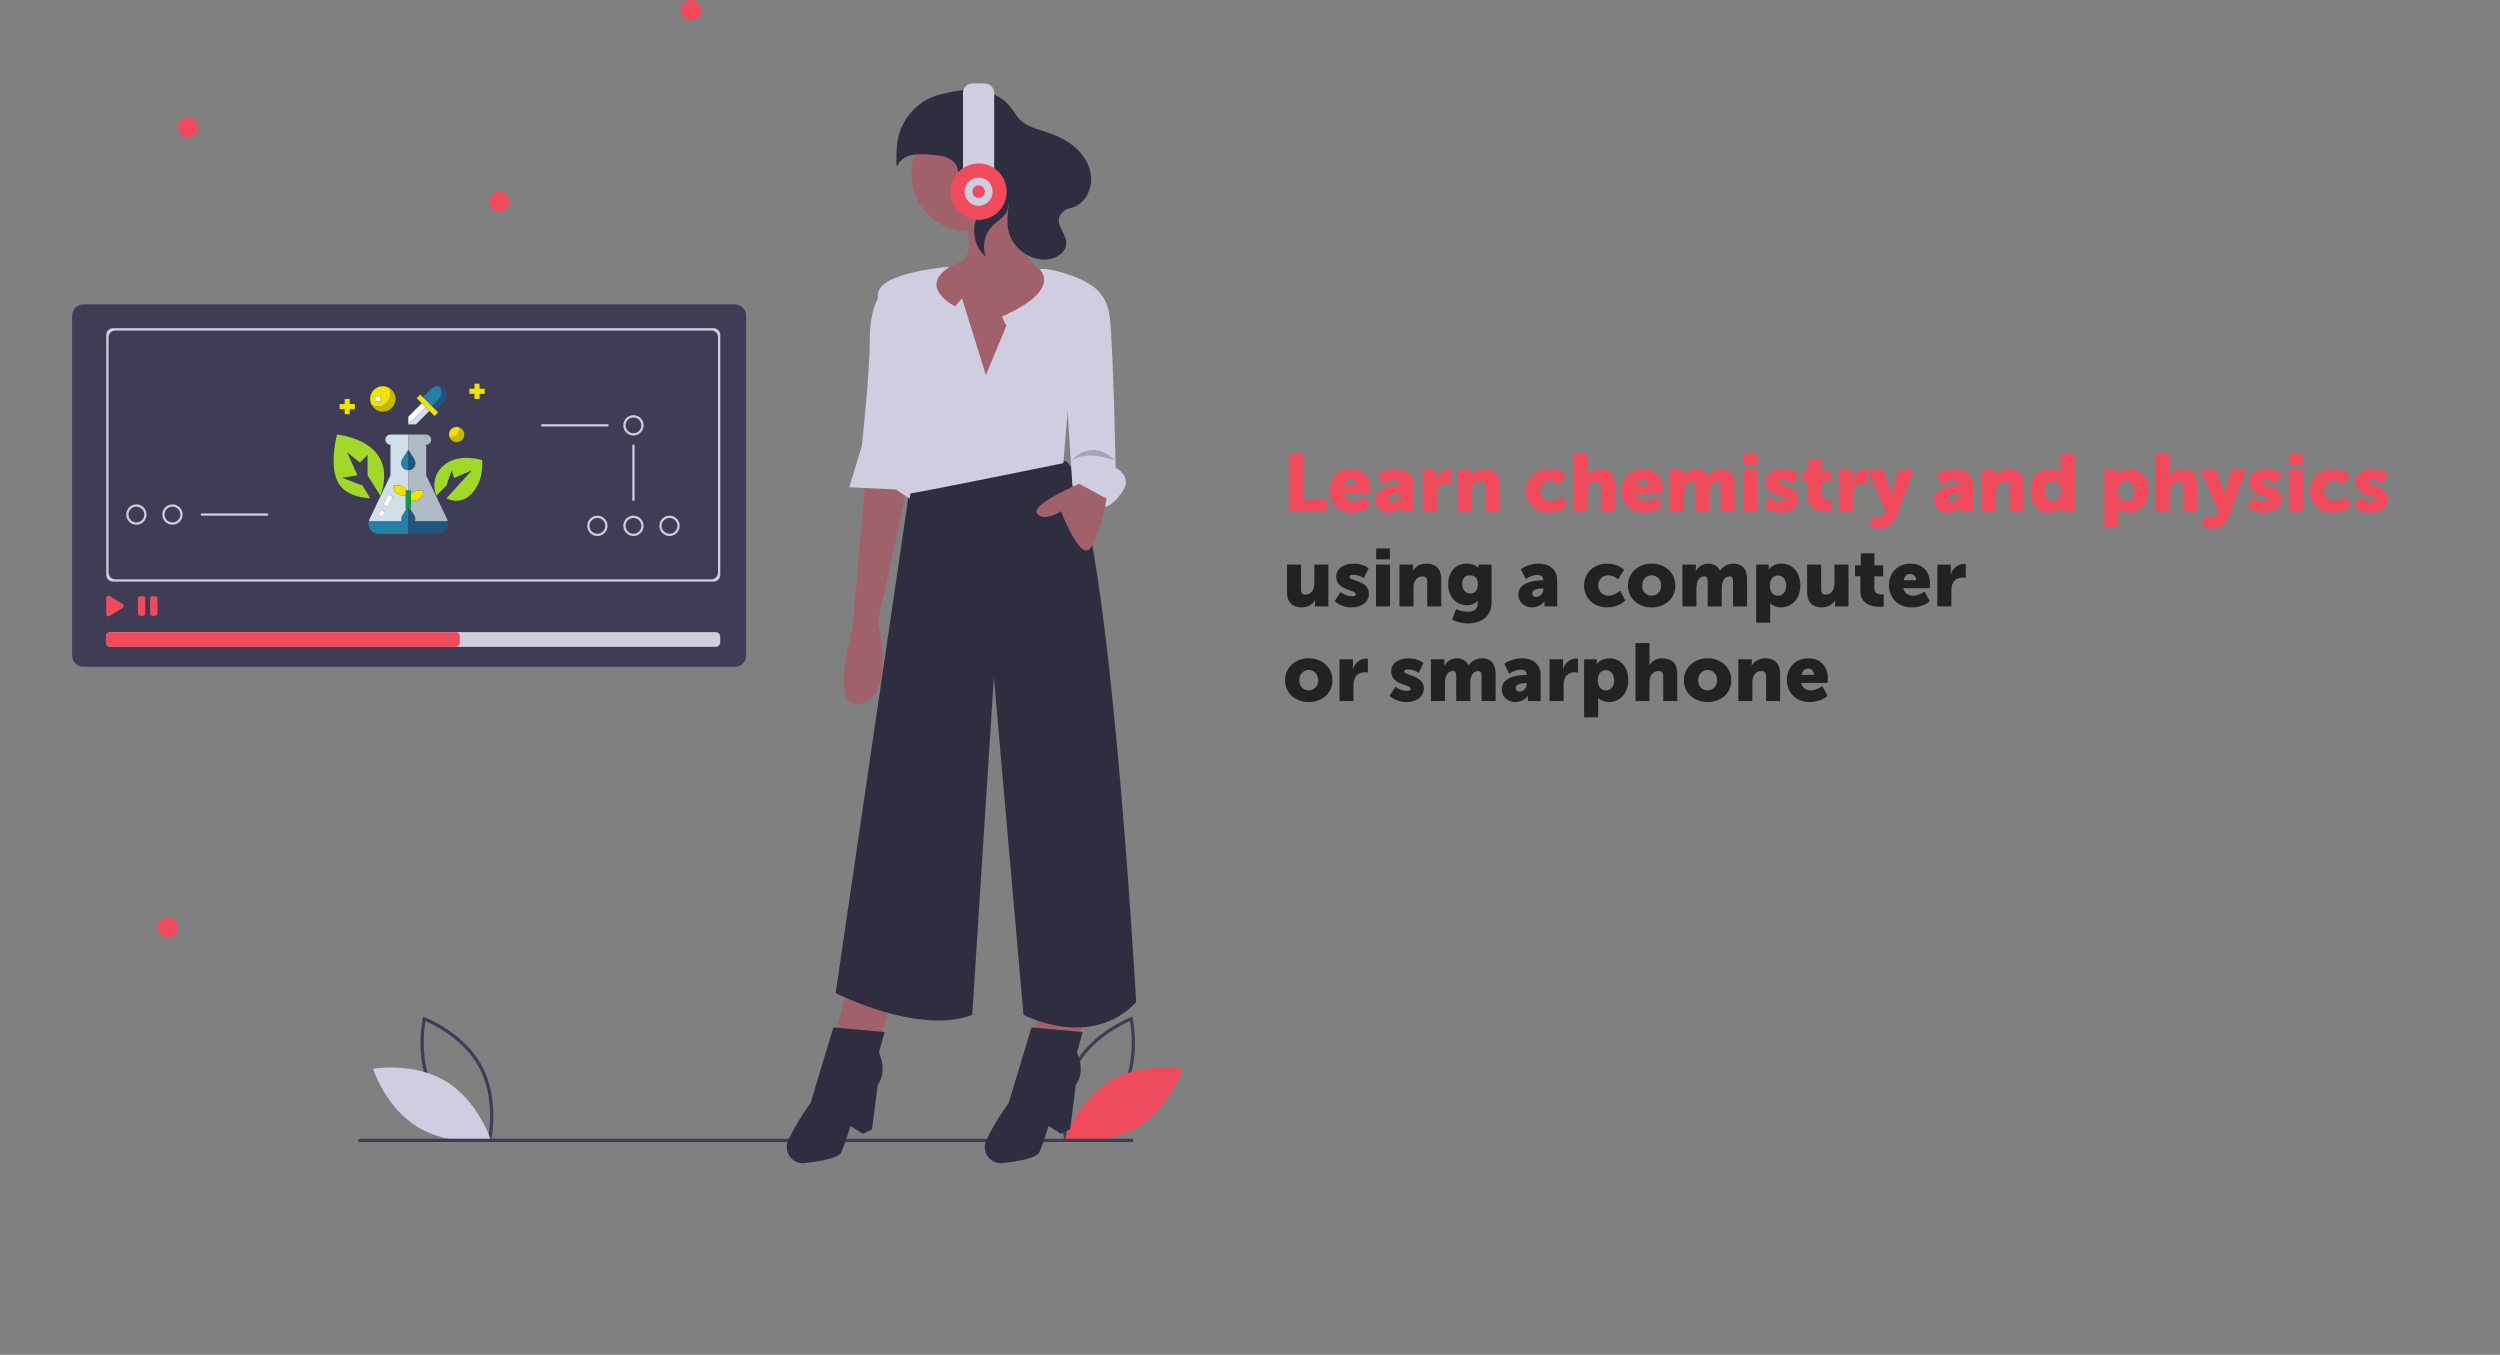 <svg width="1109" height="601" viewBox="0 0 1109 601" fill="none" xmlns="http://www.w3.org/2000/svg">
<rect x="0" y="0" width="1109" height="601" fill="#808080" stroke="none"/>
<path d="M571.7 227H588.512V221.6H578V201.26H571.7V227ZM589.732 217.712C589.732 222.644 593.296 227.432 599.92 227.432C602.764 227.432 605.824 226.46 607.84 224.732L605.536 220.376C604.024 221.384 602.26 222.248 600.424 222.248C598.444 222.248 596.572 221.204 596.104 218.936H607.804C607.876 218.288 607.948 217.64 607.948 216.992C607.948 211.844 604.852 208.028 599.38 208.028C593.404 208.028 589.732 212.276 589.732 217.712ZM596.248 215.372C596.572 213.896 597.436 212.6 599.236 212.6C600.82 212.6 601.792 213.86 601.792 215.372H596.248ZM609.905 221.78C609.905 224.984 612.389 227.432 615.953 227.432C618.077 227.432 620.237 226.46 621.461 224.732H621.533C621.533 224.732 621.461 225.272 621.461 225.884V227H627.149V215.588C627.149 210.872 623.981 208.028 618.869 208.028C615.845 208.028 612.605 209.216 611.021 210.44L613.181 214.832C614.657 213.86 616.493 213.068 618.293 213.068C619.661 213.068 620.921 213.572 620.921 215.12V215.444H620.381C615.809 215.444 609.905 216.812 609.905 221.78ZM616.061 221.204C616.061 219.512 618.509 219.008 620.417 219.008H620.993V219.512C620.993 221.024 619.625 222.788 617.825 222.788C616.673 222.788 616.061 222.068 616.061 221.204ZM631.1 227H637.328V219.8C637.328 216.416 638.984 214.22 642.44 214.22C642.872 214.22 643.484 214.256 643.7 214.328V208.208C643.484 208.172 643.232 208.136 642.98 208.136C640.208 208.136 637.868 210.224 637.076 212.744H637.004C637.004 212.744 637.076 212.204 637.076 211.592V208.46H631.1V227ZM646.428 227H652.656V218.612C652.656 215.984 653.916 213.68 656.688 213.68C658.056 213.68 658.74 214.4 658.74 216.128V227H664.968V214.976C664.968 209.756 662.052 208.028 658.308 208.028C655.032 208.028 653.268 209.792 652.404 211.232H652.332C652.332 211.232 652.404 210.692 652.404 210.08V208.46H646.428V227ZM676.919 217.712C676.919 222.824 680.627 227.432 687.251 227.432C690.347 227.432 693.371 226.244 695.207 224.372L692.939 220.016C691.607 221.168 689.663 222.248 687.863 222.248C684.731 222.248 683.219 219.836 683.219 217.64C683.219 215.444 684.695 213.212 687.647 213.212C689.267 213.212 690.923 213.968 692.003 215.012L694.631 210.836C692.795 208.856 689.843 208.028 687.251 208.028C680.591 208.028 676.919 212.744 676.919 217.712ZM697.826 227H704.054V218.648C704.054 215.804 705.386 213.68 708.086 213.68C709.454 213.68 710.138 214.4 710.138 216.128V227H716.366V214.976C716.366 209.756 713.45 208.028 709.706 208.028C707.258 208.028 705.098 209.144 704.054 210.98H703.982C703.982 210.98 704.054 210.332 704.054 209.396V201.26H697.826V227ZM719.317 217.712C719.317 222.644 722.881 227.432 729.505 227.432C732.349 227.432 735.409 226.46 737.425 224.732L735.121 220.376C733.609 221.384 731.845 222.248 730.009 222.248C728.029 222.248 726.157 221.204 725.689 218.936H737.389C737.461 218.288 737.533 217.64 737.533 216.992C737.533 211.844 734.437 208.028 728.965 208.028C722.989 208.028 719.317 212.276 719.317 217.712ZM725.833 215.372C726.157 213.896 727.021 212.6 728.821 212.6C730.405 212.6 731.377 213.86 731.377 215.372H725.833ZM740.787 227H747.015V219.152C747.015 216.596 747.735 213.68 750.579 213.68C751.767 213.68 752.019 214.652 752.019 216.02V227H758.247V219.152C758.247 216.38 759.111 213.68 761.811 213.68C762.999 213.68 763.251 214.652 763.251 216.02V227H769.479V214.976C769.479 209.864 766.851 208.028 763.467 208.028C760.695 208.028 758.499 209.612 757.527 211.16H757.455C756.483 209.072 754.611 208.028 752.271 208.028C749.355 208.028 747.627 209.936 746.763 211.232H746.691C746.691 211.232 746.763 210.692 746.763 210.08V208.46H740.787V227ZM773.59 206.12H779.674V201.26H773.59V206.12ZM773.518 227H779.746V208.46H773.518V227ZM782.52 224.696C784.572 226.532 787.416 227.432 790.08 227.432C794.832 227.432 797.712 224.804 797.712 221.348C797.712 215.336 789.036 215.804 789.036 213.86C789.036 213.356 789.432 212.96 790.764 212.96C792.348 212.96 794.364 213.608 795.444 214.472L797.568 210.152C795.696 208.64 793.32 208.028 790.944 208.028C786.66 208.028 783.24 210.08 783.24 213.896C783.24 219.98 791.916 219.548 791.916 221.528C791.916 222.104 791.484 222.5 790.224 222.5C788.46 222.5 786.552 221.78 785.184 220.628L782.52 224.696ZM801.949 220.16C801.949 226.388 807.673 227.18 810.625 227.18C811.345 227.18 811.849 227.108 812.317 227.072V221.672C811.921 221.708 811.705 221.708 811.489 221.708C810.301 221.708 808.177 221.42 808.177 219.332V213.644H812.065V208.784H808.177V203.456H802.129V208.784H799.573V213.644H801.949V220.16ZM815.67 227H821.898V219.8C821.898 216.416 823.554 214.22 827.01 214.22C827.442 214.22 828.054 214.256 828.27 214.328V208.208C828.054 208.172 827.802 208.136 827.55 208.136C824.778 208.136 822.438 210.224 821.646 212.744H821.574C821.574 212.744 821.646 212.204 821.646 211.592V208.46H815.67V227ZM831.178 228.692L829.198 233.264C829.198 233.264 831.07 234.56 833.518 234.56C836.47 234.56 839.71 233.12 841.258 228.98L848.854 208.46H842.05L839.71 217.1C839.458 218.108 839.098 219.872 839.098 219.872H839.026C839.026 219.872 838.666 218 838.342 216.992L835.606 208.46H828.55L836.434 226.64L836.074 227.504C835.426 229.088 834.094 229.376 833.086 229.376C832.186 229.376 831.178 228.692 831.178 228.692ZM857.968 221.78C857.968 224.984 860.452 227.432 864.016 227.432C866.14 227.432 868.3 226.46 869.524 224.732H869.596C869.596 224.732 869.524 225.272 869.524 225.884V227H875.212V215.588C875.212 210.872 872.044 208.028 866.932 208.028C863.908 208.028 860.668 209.216 859.084 210.44L861.244 214.832C862.72 213.86 864.556 213.068 866.356 213.068C867.724 213.068 868.984 213.572 868.984 215.12V215.444H868.444C863.872 215.444 857.968 216.812 857.968 221.78ZM864.124 221.204C864.124 219.512 866.572 219.008 868.48 219.008H869.056V219.512C869.056 221.024 867.688 222.788 865.888 222.788C864.736 222.788 864.124 222.068 864.124 221.204ZM879.162 227H885.39V218.612C885.39 215.984 886.65 213.68 889.422 213.68C890.79 213.68 891.474 214.4 891.474 216.128V227H897.702V214.976C897.702 209.756 894.786 208.028 891.042 208.028C887.766 208.028 886.002 209.792 885.138 211.232H885.066C885.066 211.232 885.138 210.692 885.138 210.08V208.46H879.162V227ZM900.725 217.712C900.725 223.472 904.037 227.432 909.077 227.432C911.273 227.432 913.289 226.496 914.441 224.732H914.513C914.513 224.732 914.477 225.2 914.477 225.776V227H920.309V201.26H914.081V208.676C914.081 209.144 914.117 209.504 914.117 209.504H914.045C912.821 208.28 910.841 208.028 909.185 208.028C904.253 208.028 900.725 211.844 900.725 217.712ZM906.989 217.712C906.989 214.868 908.681 213.284 910.625 213.284C913.073 213.284 914.261 215.48 914.261 217.712C914.261 220.916 912.497 222.284 910.625 222.284C908.465 222.284 906.989 220.484 906.989 217.712ZM933.479 234.2H939.707V227.252C939.707 226.316 939.635 225.668 939.635 225.668H939.707C941.039 226.82 942.695 227.432 944.423 227.432C949.355 227.432 953.063 223.616 953.063 217.748C953.063 211.988 949.751 208.028 944.711 208.028C942.479 208.028 940.355 208.892 939.095 210.584H939.023C939.023 210.584 939.095 210.008 939.095 209.396V208.46H933.479V234.2ZM939.527 217.856C939.527 214.652 941.291 213.284 943.163 213.284C945.323 213.284 946.799 215.084 946.799 217.856C946.799 220.7 945.107 222.284 943.163 222.284C940.715 222.284 939.527 220.088 939.527 217.856ZM956.26 227H962.488V218.648C962.488 215.804 963.82 213.68 966.52 213.68C967.888 213.68 968.572 214.4 968.572 216.128V227H974.8V214.976C974.8 209.756 971.884 208.028 968.14 208.028C965.692 208.028 963.532 209.144 962.488 210.98H962.416C962.416 210.98 962.488 210.332 962.488 209.396V201.26H956.26V227ZM978.729 228.692L976.749 233.264C976.749 233.264 978.621 234.56 981.069 234.56C984.021 234.56 987.261 233.12 988.809 228.98L996.405 208.46H989.601L987.261 217.1C987.009 218.108 986.649 219.872 986.649 219.872H986.577C986.577 219.872 986.217 218 985.893 216.992L983.157 208.46H976.101L983.985 226.64L983.625 227.504C982.977 229.088 981.645 229.376 980.637 229.376C979.737 229.376 978.729 228.692 978.729 228.692ZM996.938 224.696C998.99 226.532 1001.83 227.432 1004.5 227.432C1009.25 227.432 1012.13 224.804 1012.13 221.348C1012.13 215.336 1003.45 215.804 1003.45 213.86C1003.45 213.356 1003.85 212.96 1005.18 212.96C1006.77 212.96 1008.78 213.608 1009.86 214.472L1011.99 210.152C1010.11 208.64 1007.74 208.028 1005.36 208.028C1001.08 208.028 997.658 210.08 997.658 213.896C997.658 219.98 1006.33 219.548 1006.33 221.528C1006.33 222.104 1005.9 222.5 1004.64 222.5C1002.88 222.5 1000.97 221.78 999.602 220.628L996.938 224.696ZM1015.36 206.12H1021.44V201.26H1015.36V206.12ZM1015.29 227H1021.52V208.46H1015.29V227ZM1024.65 217.712C1024.65 222.824 1028.36 227.432 1034.98 227.432C1038.08 227.432 1041.1 226.244 1042.94 224.372L1040.67 220.016C1039.34 221.168 1037.39 222.248 1035.59 222.248C1032.46 222.248 1030.95 219.836 1030.95 217.64C1030.95 215.444 1032.43 213.212 1035.38 213.212C1037 213.212 1038.65 213.968 1039.73 215.012L1042.36 210.836C1040.53 208.856 1037.57 208.028 1034.98 208.028C1028.32 208.028 1024.65 212.744 1024.65 217.712ZM1044.15 224.696C1046.2 226.532 1049.05 227.432 1051.71 227.432C1056.46 227.432 1059.34 224.804 1059.34 221.348C1059.34 215.336 1050.67 215.804 1050.67 213.86C1050.67 213.356 1051.06 212.96 1052.4 212.96C1053.98 212.96 1056 213.608 1057.08 214.472L1059.2 210.152C1057.33 208.64 1054.95 208.028 1052.58 208.028C1048.29 208.028 1044.87 210.08 1044.87 213.896C1044.87 219.98 1053.55 219.548 1053.55 221.528C1053.55 222.104 1053.12 222.5 1051.86 222.5C1050.09 222.5 1048.18 221.78 1046.82 220.628L1044.15 224.696Z" fill="#F04B5D"/>
<path d="M570.908 262.484C570.908 267.704 573.824 269.432 577.496 269.432C579.98 269.432 582.284 268.208 583.292 266.228H583.364C583.364 266.228 583.292 266.768 583.292 267.38V269H589.268V250.46H583.04V258.668C583.04 261.44 581.78 263.78 579.116 263.78C577.82 263.78 577.136 263.06 577.136 261.332V250.46H570.908V262.484ZM592.043 266.696C594.095 268.532 596.939 269.432 599.603 269.432C604.355 269.432 607.235 266.804 607.235 263.348C607.235 257.336 598.559 257.804 598.559 255.86C598.559 255.356 598.955 254.96 600.287 254.96C601.871 254.96 603.887 255.608 604.967 256.472L607.091 252.152C605.219 250.64 602.843 250.028 600.467 250.028C596.183 250.028 592.763 252.08 592.763 255.896C592.763 261.98 601.439 261.548 601.439 263.528C601.439 264.104 601.007 264.5 599.747 264.5C597.983 264.5 596.075 263.78 594.707 262.628L592.043 266.696ZM610.465 248.12H616.549V243.26H610.465V248.12ZM610.393 269H616.621V250.46H610.393V269ZM620.799 269H627.027V260.612C627.027 257.984 628.287 255.68 631.059 255.68C632.427 255.68 633.111 256.4 633.111 258.128V269H639.339V256.976C639.339 251.756 636.423 250.028 632.679 250.028C629.403 250.028 627.639 251.792 626.775 253.232H626.703C626.703 253.232 626.775 252.692 626.775 252.08V250.46H620.799V269ZM645.926 270.188L644.162 274.904C645.962 275.84 648.698 276.56 651.182 276.56C656.258 276.56 661.658 274.076 661.658 267.308V250.46H655.826V251.396C655.826 251.612 655.862 251.828 655.862 251.828H655.754C654.458 250.532 652.478 250.028 650.714 250.028C645.098 250.028 642.398 254.42 642.398 259.136C642.398 263.888 645.17 268.46 650.75 268.46C652.91 268.46 654.314 267.812 655.394 266.516H655.466C655.466 266.516 655.43 266.984 655.43 267.2V267.812C655.43 270.548 653.378 271.376 651.146 271.376C649.274 271.376 647.474 270.944 645.926 270.188ZM648.662 258.92C648.662 256.796 649.778 255.212 651.974 255.212C653.846 255.212 655.574 255.932 655.574 259.208C655.574 262.448 653.846 263.276 652.226 263.276C649.742 263.276 648.662 261.224 648.662 258.92ZM673.538 263.78C673.538 266.984 676.022 269.432 679.586 269.432C681.71 269.432 683.87 268.46 685.094 266.732H685.166C685.166 266.732 685.094 267.272 685.094 267.884V269H690.782V257.588C690.782 252.872 687.614 250.028 682.502 250.028C679.478 250.028 676.238 251.216 674.654 252.44L676.814 256.832C678.29 255.86 680.126 255.068 681.926 255.068C683.294 255.068 684.554 255.572 684.554 257.12V257.444H684.014C679.442 257.444 673.538 258.812 673.538 263.78ZM679.694 263.204C679.694 261.512 682.142 261.008 684.05 261.008H684.626V261.512C684.626 263.024 683.258 264.788 681.458 264.788C680.306 264.788 679.694 264.068 679.694 263.204ZM702.689 259.712C702.689 264.824 706.397 269.432 713.021 269.432C716.117 269.432 719.141 268.244 720.977 266.372L718.709 262.016C717.377 263.168 715.433 264.248 713.633 264.248C710.501 264.248 708.989 261.836 708.989 259.64C708.989 257.444 710.465 255.212 713.417 255.212C715.037 255.212 716.693 255.968 717.773 257.012L720.401 252.836C718.565 250.856 715.613 250.028 713.021 250.028C706.361 250.028 702.689 254.744 702.689 259.712ZM722.165 259.784C722.165 265.58 726.845 269.432 732.677 269.432C738.509 269.432 743.189 265.58 743.189 259.784C743.189 253.952 738.509 250.028 732.641 250.028C726.845 250.028 722.165 253.952 722.165 259.784ZM728.465 259.784C728.465 256.976 730.409 255.212 732.677 255.212C734.945 255.212 736.889 256.976 736.889 259.784C736.889 262.556 734.945 264.248 732.677 264.248C730.409 264.248 728.465 262.556 728.465 259.784ZM746.307 269H752.535V261.152C752.535 258.596 753.255 255.68 756.099 255.68C757.287 255.68 757.539 256.652 757.539 258.02V269H763.767V261.152C763.767 258.38 764.631 255.68 767.331 255.68C768.519 255.68 768.771 256.652 768.771 258.02V269H774.999V256.976C774.999 251.864 772.371 250.028 768.987 250.028C766.215 250.028 764.019 251.612 763.047 253.16H762.975C762.003 251.072 760.131 250.028 757.791 250.028C754.875 250.028 753.147 251.936 752.283 253.232H752.211C752.211 253.232 752.283 252.692 752.283 252.08V250.46H746.307V269ZM779.037 276.2H785.265V269.252C785.265 268.316 785.193 267.668 785.193 267.668H785.265C786.597 268.82 788.253 269.432 789.981 269.432C794.913 269.432 798.621 265.616 798.621 259.748C798.621 253.988 795.309 250.028 790.269 250.028C788.037 250.028 785.913 250.892 784.653 252.584H784.581C784.581 252.584 784.653 252.008 784.653 251.396V250.46H779.037V276.2ZM785.085 259.856C785.085 256.652 786.849 255.284 788.721 255.284C790.881 255.284 792.357 257.084 792.357 259.856C792.357 262.7 790.665 264.284 788.721 264.284C786.273 264.284 785.085 262.088 785.085 259.856ZM801.638 262.484C801.638 267.704 804.554 269.432 808.226 269.432C810.71 269.432 813.014 268.208 814.022 266.228H814.094C814.094 266.228 814.022 266.768 814.022 267.38V269H819.998V250.46H813.77V258.668C813.77 261.44 812.51 263.78 809.846 263.78C808.55 263.78 807.866 263.06 807.866 261.332V250.46H801.638V262.484ZM825.258 262.16C825.258 268.388 830.982 269.18 833.934 269.18C834.654 269.18 835.158 269.108 835.626 269.072V263.672C835.23 263.708 835.014 263.708 834.798 263.708C833.61 263.708 831.486 263.42 831.486 261.332V255.644H835.374V250.784H831.486V245.456H825.438V250.784H822.882V255.644H825.258V262.16ZM837.935 259.712C837.935 264.644 841.499 269.432 848.123 269.432C850.967 269.432 854.027 268.46 856.043 266.732L853.739 262.376C852.227 263.384 850.463 264.248 848.627 264.248C846.647 264.248 844.775 263.204 844.307 260.936H856.007C856.079 260.288 856.151 259.64 856.151 258.992C856.151 253.844 853.055 250.028 847.583 250.028C841.607 250.028 837.935 254.276 837.935 259.712ZM844.451 257.372C844.775 255.896 845.639 254.6 847.439 254.6C849.023 254.6 849.995 255.86 849.995 257.372H844.451ZM859.404 269H865.632V261.8C865.632 258.416 867.288 256.22 870.744 256.22C871.176 256.22 871.788 256.256 872.004 256.328V250.208C871.788 250.172 871.536 250.136 871.284 250.136C868.512 250.136 866.172 252.224 865.38 254.744H865.308C865.308 254.744 865.38 254.204 865.38 253.592V250.46H859.404V269ZM570.044 301.784C570.044 307.58 574.724 311.432 580.556 311.432C586.388 311.432 591.068 307.58 591.068 301.784C591.068 295.952 586.388 292.028 580.52 292.028C574.724 292.028 570.044 295.952 570.044 301.784ZM576.344 301.784C576.344 298.976 578.288 297.212 580.556 297.212C582.824 297.212 584.768 298.976 584.768 301.784C584.768 304.556 582.824 306.248 580.556 306.248C578.288 306.248 576.344 304.556 576.344 301.784ZM594.186 311H600.414V303.8C600.414 300.416 602.07 298.22 605.526 298.22C605.958 298.22 606.57 298.256 606.786 298.328V292.208C606.57 292.172 606.318 292.136 606.066 292.136C603.294 292.136 600.954 294.224 600.162 296.744H600.09C600.09 296.744 600.162 296.204 600.162 295.592V292.46H594.186V311ZM616.407 308.696C618.459 310.532 621.303 311.432 623.967 311.432C628.719 311.432 631.599 308.804 631.599 305.348C631.599 299.336 622.923 299.804 622.923 297.86C622.923 297.356 623.319 296.96 624.651 296.96C626.235 296.96 628.251 297.608 629.331 298.472L631.455 294.152C629.583 292.64 627.207 292.028 624.831 292.028C620.547 292.028 617.127 294.08 617.127 297.896C617.127 303.98 625.803 303.548 625.803 305.528C625.803 306.104 625.371 306.5 624.111 306.5C622.347 306.5 620.439 305.78 619.071 304.628L616.407 308.696ZM634.756 311H640.984V303.152C640.984 300.596 641.704 297.68 644.548 297.68C645.736 297.68 645.988 298.652 645.988 300.02V311H652.216V303.152C652.216 300.38 653.08 297.68 655.78 297.68C656.968 297.68 657.22 298.652 657.22 300.02V311H663.448V298.976C663.448 293.864 660.82 292.028 657.436 292.028C654.664 292.028 652.468 293.612 651.496 295.16H651.424C650.452 293.072 648.58 292.028 646.24 292.028C643.324 292.028 641.596 293.936 640.732 295.232H640.66C640.66 295.232 640.732 294.692 640.732 294.08V292.46H634.756V311ZM666.19 305.78C666.19 308.984 668.674 311.432 672.238 311.432C674.362 311.432 676.522 310.46 677.746 308.732H677.818C677.818 308.732 677.746 309.272 677.746 309.884V311H683.434V299.588C683.434 294.872 680.266 292.028 675.154 292.028C672.13 292.028 668.89 293.216 667.306 294.44L669.466 298.832C670.942 297.86 672.778 297.068 674.578 297.068C675.946 297.068 677.206 297.572 677.206 299.12V299.444H676.666C672.094 299.444 666.19 300.812 666.19 305.78ZM672.346 305.204C672.346 303.512 674.794 303.008 676.702 303.008H677.278V303.512C677.278 305.024 675.91 306.788 674.11 306.788C672.958 306.788 672.346 306.068 672.346 305.204ZM687.385 311H693.613V303.8C693.613 300.416 695.269 298.22 698.725 298.22C699.157 298.22 699.769 298.256 699.985 298.328V292.208C699.769 292.172 699.517 292.136 699.265 292.136C696.493 292.136 694.153 294.224 693.361 296.744H693.289C693.289 296.744 693.361 296.204 693.361 295.592V292.46H687.385V311ZM702.713 318.2H708.941V311.252C708.941 310.316 708.869 309.668 708.869 309.668H708.941C710.273 310.82 711.929 311.432 713.657 311.432C718.589 311.432 722.297 307.616 722.297 301.748C722.297 295.988 718.985 292.028 713.945 292.028C711.713 292.028 709.589 292.892 708.329 294.584H708.257C708.257 294.584 708.329 294.008 708.329 293.396V292.46H702.713V318.2ZM708.761 301.856C708.761 298.652 710.525 297.284 712.397 297.284C714.557 297.284 716.033 299.084 716.033 301.856C716.033 304.7 714.341 306.284 712.397 306.284C709.949 306.284 708.761 304.088 708.761 301.856ZM725.494 311H731.722V302.648C731.722 299.804 733.054 297.68 735.754 297.68C737.122 297.68 737.806 298.4 737.806 300.128V311H744.034V298.976C744.034 293.756 741.118 292.028 737.374 292.028C734.926 292.028 732.766 293.144 731.722 294.98H731.65C731.65 294.98 731.722 294.332 731.722 293.396V285.26H725.494V311ZM746.985 301.784C746.985 307.58 751.665 311.432 757.497 311.432C763.329 311.432 768.009 307.58 768.009 301.784C768.009 295.952 763.329 292.028 757.461 292.028C751.665 292.028 746.985 295.952 746.985 301.784ZM753.285 301.784C753.285 298.976 755.229 297.212 757.497 297.212C759.765 297.212 761.709 298.976 761.709 301.784C761.709 304.556 759.765 306.248 757.497 306.248C755.229 306.248 753.285 304.556 753.285 301.784ZM771.127 311H777.355V302.612C777.355 299.984 778.615 297.68 781.387 297.68C782.755 297.68 783.439 298.4 783.439 300.128V311H789.667V298.976C789.667 293.756 786.751 292.028 783.007 292.028C779.731 292.028 777.967 293.792 777.103 295.232H777.031C777.031 295.232 777.103 294.692 777.103 294.08V292.46H771.127V311ZM792.618 301.712C792.618 306.644 796.182 311.432 802.806 311.432C805.65 311.432 808.71 310.46 810.726 308.732L808.422 304.376C806.91 305.384 805.146 306.248 803.31 306.248C801.33 306.248 799.458 305.204 798.99 302.936H810.69C810.762 302.288 810.834 301.64 810.834 300.992C810.834 295.844 807.738 292.028 802.266 292.028C796.29 292.028 792.618 296.276 792.618 301.712ZM799.134 299.372C799.458 297.896 800.322 296.6 802.122 296.6C803.706 296.6 804.678 297.86 804.678 299.372H799.134Z" fill="#222224"/>
<path d="M217.674 506.687L216.891 506.392C216.719 506.327 199.594 499.754 191.571 484.849C183.549 469.943 187.477 451.997 187.518 451.817L187.702 451L188.485 451.294C188.657 451.359 205.782 457.933 213.805 472.838C221.827 487.743 217.899 505.69 217.858 505.869L217.674 506.687ZM192.856 484.155C199.638 496.757 213.171 503.217 216.6 504.692C217.252 501.01 219.297 486.122 212.52 473.531C205.744 460.943 192.206 454.473 188.776 452.994C188.124 456.678 186.08 471.566 192.856 484.155Z" fill="#3F3D56"/>
<path d="M197.702 479.62C212.119 488.31 217.672 505.571 217.672 505.571C217.672 505.571 199.849 508.742 185.432 500.052C171.015 491.362 165.463 474.102 165.463 474.102C165.463 474.102 183.285 470.93 197.702 479.62Z" fill="#D0CDE1"/>
<path d="M472.143 505.869C472.102 505.69 468.174 487.743 476.197 472.838C484.219 457.933 501.344 451.359 501.516 451.294L502.299 451L502.484 451.817C502.524 451.997 506.453 469.943 498.43 484.849C490.408 499.754 473.282 506.327 473.11 506.392L472.327 506.687L472.143 505.869ZM501.225 452.994C497.795 454.473 484.257 460.943 477.481 473.531C470.705 486.122 472.749 501.01 473.401 504.692C476.83 503.217 490.363 496.757 497.145 484.155C503.922 471.566 501.878 456.678 501.225 452.994Z" fill="#3F3D56"/>
<path d="M492.299 479.62C477.882 488.31 472.33 505.571 472.33 505.571C472.33 505.571 490.152 508.742 504.569 500.052C518.986 491.362 524.538 474.102 524.538 474.102C524.538 474.102 506.716 470.93 492.299 479.62Z" fill="#F04B5D"/>
<path d="M502.635 505.135H159V506.597H502.635V505.135Z" fill="#3F3D56"/>
<g clip-path="url(#clip0)">
<path d="M375.743 438.518L364.129 484.214L367.664 487.768L388.871 466.443L394.931 445.626L375.743 438.518Z" fill="#A0616A"/>
<path d="M463.604 438.518L451.99 484.214L455.525 487.768L476.733 466.443L482.792 445.626L463.604 438.518Z" fill="#A0616A"/>
<path d="M472.693 204.448L403.01 217.142L402.505 223.742L370.693 440.548C370.693 440.548 407.555 459.335 431.287 450.195L440.881 300.411L454.01 450.195C454.01 450.195 483.802 465.935 504 444.61C504 444.61 491.376 216.634 472.693 204.448Z" fill="#2F2E41"/>
<path d="M392.406 457.811L369.683 455.78L359.584 489.291C359.584 489.291 353.24 497.87 349.623 505.906C349.109 507.06 348.908 508.329 349.039 509.586C349.171 510.844 349.631 512.043 350.373 513.064C351.114 514.084 352.112 514.889 353.263 515.397C354.414 515.904 355.678 516.097 356.927 515.954C363.789 515.191 372.062 513.74 373.218 511.124C374.779 507.31 376.128 503.411 377.258 499.446L382.812 503L386.852 500.969L389.376 481.167C389.376 481.167 393.921 476.09 389.881 466.951L392.406 457.811Z" fill="#2F2E41"/>
<path d="M480.267 457.811L457.545 455.78L447.446 489.291C447.446 489.291 441.102 497.87 437.485 505.906C436.97 507.06 436.769 508.329 436.9 509.586C437.032 510.844 437.492 512.043 438.234 513.064C438.976 514.084 439.973 514.889 441.124 515.397C442.275 515.904 443.54 516.097 444.789 515.954C451.651 515.191 459.923 513.74 461.079 511.124C462.64 507.31 463.989 503.411 465.119 499.446L470.673 503L474.713 500.969L477.238 481.167C477.238 481.167 481.782 476.09 477.743 466.951L480.267 457.811Z" fill="#2F2E41"/>
<path d="M429.52 102.646C443.464 102.646 454.767 91.28 454.767 77.259C454.767 63.238 443.464 51.872 429.52 51.872C415.576 51.872 404.272 63.238 404.272 77.259C404.272 91.28 415.576 102.646 429.52 102.646Z" fill="#A0616A"/>
<path d="M427.753 97.314C427.753 97.314 433.307 112.547 426.238 116.101C421.884 118.273 417.314 119.975 412.604 121.178L413.614 144.534L438.861 178.553L468.653 121.178C468.653 121.178 452.495 125.748 449.97 89.698L427.753 97.314Z" fill="#A0616A"/>
<path d="M383.822 213.08L378.267 278.071C378.267 278.071 367.159 316.659 382.307 312.09C397.456 307.52 389.376 276.04 389.376 276.04L403.01 213.08H383.822Z" fill="#A0616A"/>
<path d="M437.347 166.368L426.743 132.349L423.713 135.903C423.713 135.903 406.821 127.632 421.326 118.312C421.326 118.312 389.376 120.671 389.376 130.826C389.376 140.98 403.515 172.46 403.515 172.46C403.515 172.46 399.475 219.173 402 219.173C404.525 219.173 471.683 205.464 471.683 205.464L473.703 181.6C473.703 181.6 493.396 136.919 487.842 129.81C482.287 122.702 462.833 118.055 461.199 119.617C461.199 119.617 471.683 128.287 444.416 140.473L446.436 144.535L437.347 166.368Z" fill="#D0CDE1"/>
<path d="M391.901 128.795C391.901 128.795 385.842 134.38 385.842 150.12C385.842 165.86 382.307 197.848 382.307 197.848L376.753 216.127L397.456 217.142L403.515 221.204C403.515 221.204 411.594 164.845 412.604 163.321C413.614 161.798 391.901 128.795 391.901 128.795Z" fill="#D0CDE1"/>
<path d="M482.287 128.287C482.287 128.287 490.871 126.764 492.386 141.488C493.901 156.213 494.911 207.495 494.911 207.495C494.911 207.495 501.98 211.049 498.446 217.142C494.911 223.235 490.871 224.758 490.871 224.758L475.723 215.619L472.693 168.906L482.287 128.287Z" fill="#D0CDE1"/>
<path d="M478.752 214.604C478.752 214.604 457.04 223.743 460.069 227.805C463.099 231.867 470.673 226.789 470.673 226.789C470.673 226.789 478.752 248.115 483.297 243.545C487.842 238.975 490.871 221.204 490.871 221.204L478.752 214.604Z" fill="#A0616A"/>
<path opacity="0.2" d="M475.325 204.448C475.325 204.448 483.422 193.532 494.847 204.448C494.847 204.448 482.755 199.117 475.325 204.448Z" fill="black"/>
<path d="M426.445 81.979C424.851 79.637 425.55 76.383 424.408 73.788C422.616 69.712 417.332 68.876 412.908 68.607C409.968 68.429 406.983 68.254 404.1 68.846C402.814 69.093 401.602 69.638 400.561 70.436C399.519 71.235 398.676 72.266 398.099 73.448C397.477 74.781 397.543 70.65 397.833 65.342C398.127 59.926 400.123 54.742 403.534 50.54C406.945 46.337 411.595 43.331 416.813 41.956C416.875 41.94 416.937 41.924 416.998 41.908C422.343 40.531 427.863 39.478 433.357 39.992C438.851 40.506 444.369 42.751 447.893 47.02C449.504 48.972 450.666 51.291 452.454 53.079C455.597 56.22 460.168 57.279 464.378 58.67C469.139 60.242 473.784 62.446 477.478 65.85C481.173 69.255 483.847 73.978 484.044 79.013C484.274 84.886 480.703 91.041 474.741 92.345C473.704 92.553 472.73 93.004 471.899 93.661C466.288 98.259 472.924 102.768 473 107.788C473.063 111.978 468.491 114.821 464.335 115.117C456.594 115.67 448.901 109.824 447.316 102.185C446.606 98.763 447.005 95.221 447.33 91.74C447.701 87.756 438.967 78.609 444.753 85.329C445.881 86.605 446.659 88.155 447.011 89.826C448.079 95.281 443.166 97.244 440.113 100.355C438.438 102.114 437.287 104.309 436.789 106.692C436.292 109.075 436.469 111.551 437.3 113.838C431.918 109.436 430.482 100.876 434.13 94.942C435.099 93.364 436.364 91.982 437.281 90.373C438.711 87.862 438.992 82.47 434.825 82.719C431.851 82.897 428.819 85.464 426.445 81.979Z" fill="#2F2E41"/>
<path d="M436.805 37H431.4C429.07 37 427.182 38.899 427.182 41.241V74.512C427.182 76.854 429.07 78.753 431.4 78.753H436.805C439.135 78.753 441.023 76.854 441.023 74.512V41.241C441.023 38.899 439.135 37 436.805 37Z" fill="#D0CDE1"/>
<path d="M434.102 97.542C440.982 97.542 446.559 91.934 446.559 85.016C446.559 78.098 440.982 72.49 434.102 72.49C427.223 72.49 421.645 78.098 421.645 85.016C421.645 91.934 427.223 97.542 434.102 97.542Z" fill="#F04B5D"/>
<path d="M434.102 91.279C437.542 91.279 440.331 88.475 440.331 85.016C440.331 81.557 437.542 78.753 434.102 78.753C430.663 78.753 427.874 81.557 427.874 85.016C427.874 88.475 430.663 91.279 434.102 91.279Z" fill="#D0CDE1"/>
<path d="M434.102 87.799C435.631 87.799 436.871 86.553 436.871 85.016C436.871 83.479 435.631 82.232 434.102 82.232C432.574 82.232 431.334 83.479 431.334 85.016C431.334 86.553 432.574 87.799 434.102 87.799Z" fill="#F04B5D"/>
</g>
<path d="M326 135H37C34.239 135 32 137.239 32 140V290.798C32 293.56 34.239 295.798 37 295.798H326C328.761 295.798 331 293.56 331 290.798V140C331 137.239 328.761 135 326 135Z" fill="#3F3D56"/>
<path d="M317.5 280.428H49C47.895 280.428 47 281.323 47 282.428V284.94C47 286.044 47.895 286.94 49 286.94H317.5C318.605 286.94 319.5 286.044 319.5 284.94V282.428C319.5 281.323 318.605 280.428 317.5 280.428Z" fill="#D0CDE1"/>
<path d="M202 280.428H49C47.895 280.428 47 281.323 47 282.428V284.94C47 286.044 47.895 286.94 49 286.94H202C203.105 286.94 204 286.044 204 284.94V282.428C204 281.323 203.105 280.428 202 280.428Z" fill="#F04B5D"/>
<path d="M48.673 273.263C48.008 273.68 47.143 273.203 47.142 272.417L47.135 265.217C47.134 264.432 47.997 263.952 48.663 264.368L54.423 267.956C55.05 268.346 55.051 269.259 54.426 269.651L48.673 273.263Z" fill="#F04B5D"/>
<path d="M63.427 264.495H62.184C61.632 264.495 61.184 264.943 61.184 265.495V272.142C61.184 272.695 61.632 273.142 62.184 273.142H63.427C63.979 273.142 64.427 272.695 64.427 272.142V265.495C64.427 264.943 63.979 264.495 63.427 264.495Z" fill="#F04B5D"/>
<path d="M68.832 264.495H67.589C67.037 264.495 66.589 264.943 66.589 265.495V272.142C66.589 272.695 67.037 273.142 67.589 273.142H68.832C69.384 273.142 69.832 272.695 69.832 272.142V265.495C69.832 264.943 69.384 264.495 68.832 264.495Z" fill="#F04B5D"/>
<path d="M319.52 255.009C319.52 256.666 318.177 258.009 316.52 258.009H50.133C48.476 258.009 47.133 256.666 47.133 255.009V148.596C47.133 146.939 48.476 145.596 50.133 145.596H316.52C318.177 145.596 319.52 146.939 319.52 148.596V255.009ZM48.157 253.992C48.157 255.649 49.5 256.992 51.157 256.992H315.496C317.153 256.992 318.496 255.649 318.496 253.992V149.613C318.496 147.956 317.153 146.613 315.496 146.613H51.157C49.5 146.613 48.157 147.956 48.157 149.613V253.992Z" fill="#D0CDE1"/>
<path d="M269.499 188.183H240.501C240.224 188.183 240 188.407 240 188.684C240 188.96 240.224 189.184 240.501 189.184H269.499C269.776 189.184 270 188.96 270 188.684C270 188.407 269.776 188.183 269.499 188.183Z" fill="#D0CDE1"/>
<path d="M118.499 227.756H89.501C89.224 227.756 89 227.98 89 228.257C89 228.533 89.224 228.758 89.501 228.758H118.499C118.776 228.758 119 228.533 119 228.257C119 227.98 118.776 227.756 118.499 227.756Z" fill="#D0CDE1"/>
<path d="M281 193.192C280.11 193.192 279.24 192.927 278.5 192.432C277.76 191.936 277.183 191.232 276.843 190.408C276.502 189.585 276.413 188.678 276.586 187.804C276.76 186.929 277.189 186.126 277.818 185.495C278.447 184.865 279.249 184.435 280.122 184.261C280.995 184.087 281.9 184.177 282.722 184.518C283.544 184.859 284.247 185.437 284.742 186.178C285.236 186.92 285.5 187.791 285.5 188.683C285.499 189.878 285.024 191.024 284.18 191.87C283.337 192.715 282.193 193.19 281 193.192ZM281 185.177C280.308 185.177 279.631 185.382 279.056 185.768C278.48 186.153 278.031 186.701 277.766 187.341C277.502 187.982 277.432 188.687 277.567 189.367C277.702 190.047 278.036 190.672 278.525 191.163C279.015 191.653 279.638 191.987 280.317 192.122C280.996 192.258 281.7 192.188 282.339 191.923C282.979 191.657 283.526 191.208 283.91 190.631C284.295 190.055 284.5 189.377 284.5 188.683C284.499 187.754 284.13 186.862 283.474 186.205C282.818 185.548 281.928 185.178 281 185.177Z" fill="#D0CDE1"/>
<path d="M281 237.775C280.11 237.775 279.24 237.51 278.5 237.015C277.76 236.519 277.183 235.815 276.843 234.991C276.502 234.168 276.413 233.261 276.586 232.387C276.76 231.512 277.189 230.709 277.818 230.078C278.447 229.448 279.249 229.018 280.122 228.844C280.995 228.67 281.9 228.76 282.722 229.101C283.544 229.442 284.247 230.02 284.742 230.761C285.236 231.503 285.5 232.375 285.5 233.266C285.499 234.461 285.024 235.607 284.181 236.453C283.337 237.298 282.193 237.773 281 237.775ZM281 229.76C280.308 229.76 279.631 229.965 279.056 230.351C278.48 230.736 278.031 231.284 277.766 231.924C277.502 232.565 277.432 233.27 277.567 233.95C277.702 234.63 278.036 235.255 278.525 235.746C279.015 236.236 279.638 236.57 280.317 236.705C280.996 236.841 281.7 236.771 282.339 236.506C282.979 236.24 283.526 235.791 283.91 235.214C284.295 234.638 284.5 233.96 284.5 233.266C284.499 232.337 284.13 231.445 283.474 230.788C282.818 230.131 281.928 229.761 281 229.76Z" fill="#D0CDE1"/>
<path d="M297 237.775C296.11 237.775 295.24 237.51 294.5 237.015C293.76 236.519 293.183 235.815 292.843 234.991C292.502 234.168 292.413 233.261 292.586 232.387C292.76 231.512 293.189 230.709 293.818 230.078C294.447 229.448 295.249 229.018 296.122 228.844C296.995 228.67 297.9 228.76 298.722 229.101C299.544 229.442 300.247 230.02 300.742 230.761C301.236 231.503 301.5 232.375 301.5 233.266C301.499 234.461 301.024 235.607 300.181 236.453C299.337 237.298 298.193 237.773 297 237.775ZM297 229.76C296.308 229.76 295.631 229.965 295.056 230.351C294.48 230.736 294.031 231.284 293.766 231.924C293.502 232.565 293.432 233.27 293.567 233.95C293.702 234.63 294.036 235.255 294.525 235.746C295.015 236.236 295.638 236.57 296.317 236.705C296.996 236.841 297.7 236.771 298.339 236.506C298.979 236.24 299.526 235.791 299.91 235.214C300.295 234.638 300.5 233.96 300.5 233.266C300.499 232.337 300.13 231.445 299.474 230.788C298.818 230.131 297.928 229.761 297 229.76Z" fill="#D0CDE1"/>
<path d="M265 237.775C264.11 237.775 263.24 237.51 262.5 237.015C261.76 236.519 261.183 235.815 260.843 234.991C260.502 234.168 260.413 233.261 260.586 232.387C260.76 231.512 261.189 230.709 261.818 230.078C262.447 229.448 263.249 229.018 264.122 228.844C264.995 228.67 265.9 228.76 266.722 229.101C267.544 229.442 268.247 230.02 268.742 230.761C269.236 231.503 269.5 232.375 269.5 233.266C269.499 234.461 269.024 235.607 268.18 236.453C267.337 237.298 266.193 237.773 265 237.775ZM265 229.76C264.308 229.76 263.631 229.965 263.055 230.351C262.48 230.736 262.031 231.284 261.766 231.924C261.501 232.565 261.432 233.27 261.567 233.95C261.702 234.63 262.036 235.255 262.525 235.746C263.015 236.236 263.638 236.57 264.317 236.705C264.996 236.841 265.7 236.771 266.339 236.506C266.979 236.24 267.526 235.791 267.91 235.214C268.295 234.638 268.5 233.96 268.5 233.266C268.499 232.337 268.13 231.445 267.474 230.788C266.818 230.131 265.928 229.761 265 229.76Z" fill="#D0CDE1"/>
<path d="M76.5 232.766C75.61 232.766 74.74 232.501 74 232.006C73.26 231.511 72.683 230.806 72.343 229.983C72.002 229.159 71.913 228.252 72.087 227.378C72.26 226.503 72.689 225.7 73.318 225.069C73.947 224.439 74.749 224.01 75.622 223.836C76.495 223.662 77.4 223.751 78.222 224.092C79.044 224.433 79.747 225.011 80.242 225.753C80.736 226.494 81 227.366 81 228.257C80.999 229.453 80.524 230.599 79.68 231.444C78.837 232.289 77.693 232.764 76.5 232.766ZM76.5 224.751C75.808 224.751 75.131 224.957 74.555 225.342C73.98 225.727 73.531 226.275 73.266 226.916C73.001 227.556 72.932 228.261 73.067 228.941C73.202 229.622 73.536 230.246 74.025 230.737C74.515 231.227 75.138 231.561 75.817 231.697C76.496 231.832 77.2 231.762 77.839 231.497C78.479 231.232 79.026 230.782 79.41 230.205C79.795 229.629 80 228.951 80 228.257C79.999 227.328 79.63 226.436 78.974 225.779C78.317 225.122 77.428 224.752 76.5 224.751Z" fill="#D0CDE1"/>
<path d="M60.5 232.766C59.61 232.766 58.74 232.501 58 232.006C57.26 231.511 56.683 230.806 56.343 229.983C56.002 229.159 55.913 228.252 56.087 227.378C56.26 226.503 56.689 225.7 57.318 225.069C57.947 224.439 58.749 224.01 59.622 223.836C60.495 223.662 61.4 223.751 62.222 224.092C63.044 224.433 63.747 225.011 64.242 225.753C64.736 226.494 65 227.366 65 228.257C64.999 229.453 64.524 230.599 63.681 231.444C62.837 232.289 61.693 232.764 60.5 232.766ZM60.5 224.751C59.808 224.751 59.131 224.957 58.556 225.342C57.98 225.727 57.531 226.275 57.266 226.916C57.002 227.556 56.932 228.261 57.067 228.941C57.202 229.622 57.536 230.246 58.025 230.737C58.515 231.227 59.138 231.561 59.817 231.697C60.496 231.832 61.2 231.762 61.839 231.497C62.479 231.232 63.026 230.782 63.41 230.205C63.795 229.629 64 228.951 64 228.257C63.999 227.328 63.63 226.436 62.974 225.779C62.318 225.122 61.428 224.752 60.5 224.751Z" fill="#D0CDE1"/>
<path d="M281.5 221.746V197.699C281.5 197.423 281.276 197.199 281 197.199C280.724 197.199 280.5 197.423 280.5 197.699V221.746C280.5 222.022 280.724 222.246 281 222.246C281.276 222.246 281.5 222.022 281.5 221.746Z" fill="#D0CDE1"/>
<path d="M221.5 94C223.985 94 226 91.985 226 89.5C226 87.015 223.985 85 221.5 85C219.015 85 217 87.015 217 89.5C217 91.985 219.015 94 221.5 94Z" fill="#F04B5D"/>
<path d="M306.5 9C308.985 9 311 6.985 311 4.5C311 2.015 308.985 0 306.5 0C304.015 0 302 2.015 302 4.5C302 6.985 304.015 9 306.5 9Z" fill="#F04B5D"/>
<path d="M74.5 416C76.985 416 79 413.985 79 411.5C79 409.015 76.985 407 74.5 407C72.015 407 70 409.015 70 411.5C70 413.985 72.015 416 74.5 416Z" fill="#F04B5D"/>
<path d="M83.5 61C85.985 61 88 58.985 88 56.5C88 54.015 85.985 52 83.5 52C81.015 52 79 54.015 79 56.5C79 58.985 81.015 61 83.5 61Z" fill="#F04B5D"/>
<path d="M160.798 215.357L151.764 211.969L158.539 210.84L154.023 200.677L159.669 205.194L163.056 201.806V210.84L168.702 219.874C168.702 219.874 173.219 209.711 167.573 201.806C161.927 193.902 149.506 192.772 149.506 192.772C149.506 192.772 146.118 205.194 149.506 213.098C152.893 221.003 164.185 221.003 164.185 221.003L160.798 215.357Z" fill="#A0D92A"/>
<path d="M180.418 225.52L178.47 228.636C177.962 229.449 177.883 230.364 178.131 231.166H163.599C162.869 233.941 164.941 236.812 167.965 236.812H181.124V225.52H180.418Z" fill="#2580A6"/>
<path d="M184.116 231.166C184.206 230.883 184.252 230.59 184.252 230.285C184.252 229.731 184.105 229.167 183.777 228.636L181.829 225.52H181.124V236.812H194.282C197.306 236.812 199.378 233.941 198.649 231.166H184.116Z" fill="#20557D"/>
<path d="M183.777 203.794C185.08 205.878 183.581 208.581 181.123 208.581V217.615H182.253V219.173C183.081 218.226 184.283 217.615 185.64 217.615H187.899C187.899 220.11 185.876 222.132 183.382 222.132H182.253V225.52H181.829L183.777 228.636C184.105 229.167 184.251 229.732 184.251 230.285C184.251 230.59 184.206 230.883 184.116 231.166H198.649C198.576 230.891 198.486 230.616 198.357 230.346L189.028 210.84V197.289C190.275 197.289 191.287 196.278 191.287 195.031C191.287 193.784 190.275 192.772 189.028 192.772H181.124V199.548L183.777 203.794Z" fill="#AEBBC4"/>
<path d="M178.47 228.636L180.418 225.52H179.994V219.874H178.865C176.371 219.874 174.348 217.851 174.348 215.357H176.607C178.274 215.357 179.715 216.271 180.497 217.615H181.124V208.581C178.666 208.581 177.167 205.878 178.47 203.794L181.124 199.548V192.772H173.219C171.972 192.772 170.961 193.784 170.961 195.031C170.961 196.278 171.972 197.289 173.219 197.289V210.84L163.89 230.346C163.761 230.616 163.671 230.891 163.599 231.166H178.131C177.883 230.364 177.962 229.449 178.47 228.636ZM169.712 229.412L167.692 228.402L168.821 226.144L170.842 227.154L169.712 229.412ZM171.971 224.895L169.95 223.885L172.209 219.369L174.229 220.379L171.971 224.895Z" fill="#D0DFEA"/>
<path d="M178.47 203.794C177.167 205.878 178.666 208.582 181.123 208.582V199.548L178.47 203.794Z" fill="#2580A6"/>
<path d="M183.777 203.794L181.123 199.548V208.582C183.581 208.582 185.08 205.878 183.777 203.794Z" fill="#20557D"/>
<path d="M190.488 182.279L188.794 180.585L182.253 187.126H181.124V188.256H184.511L190.488 182.279Z" fill="#D0DFEA"/>
<path d="M194.674 177.004L191.526 180.124L193.218 181.815L196.933 178.133C198.492 176.574 198.492 174.046 196.933 172.487C196.301 171.855 195.508 171.493 194.687 171.373C196.232 172.933 196.229 175.45 194.674 177.004Z" fill="#20557D"/>
<path d="M188.794 180.585L187.1 178.892L181.124 184.868V187.127H182.253L188.794 180.585Z" fill="white"/>
<path d="M194.674 177.004C196.229 175.449 196.232 172.933 194.687 171.373C193.482 171.197 192.214 171.56 191.287 172.487L187.572 176.169L191.526 180.124L194.674 177.004Z" fill="#2580A6"/>
<path d="M196.933 206.363C190.157 212.009 193.545 219.874 193.545 219.874L198.062 215.397L200.32 208.621L201.449 212.009L209.354 208.621L198.062 221.043C198.062 221.043 203.167 224.129 208.225 219.914C215 214.267 213.871 204.105 213.871 204.105C213.871 204.105 203.708 200.717 196.933 206.363Z" fill="#A0D92A"/>
<path d="M183.382 222.132C185.877 222.132 187.899 220.11 187.899 217.615H185.64C184.284 217.615 183.081 218.226 182.253 219.173V222.132H183.382Z" fill="#F1E200"/>
<path d="M180.497 217.615C179.715 216.27 178.274 215.356 176.607 215.356H174.348C174.348 217.851 176.371 219.873 178.865 219.873H179.994V217.615H180.497Z" fill="#F1E200"/>
<path d="M167.573 180.351C166.597 180.351 165.693 180.081 164.892 179.645C165.848 181.403 167.689 182.609 169.831 182.609C172.95 182.609 175.478 180.082 175.478 176.963C175.478 174.821 174.271 172.98 172.513 172.023C172.949 172.824 173.219 173.729 173.219 174.705C173.219 177.823 170.691 180.351 167.573 180.351Z" fill="#C4B800"/>
<path d="M167.573 180.351C170.691 180.351 173.219 177.823 173.219 174.705C173.219 173.729 172.949 172.825 172.513 172.024C171.712 171.588 170.808 171.317 169.831 171.317C167.976 171.317 166.344 172.225 165.315 173.607C164.614 174.547 164.185 175.701 164.185 176.963C164.185 177.94 164.456 178.844 164.892 179.645C165.693 180.081 166.597 180.351 167.573 180.351ZM166.444 175.834H168.702V178.093H166.444V175.834Z" fill="#F1E200"/>
<path d="M200.32 193.901C199.98 193.901 199.659 193.836 199.349 193.743C199.769 195.137 201.048 196.16 202.579 196.16C204.45 196.16 205.966 194.643 205.966 192.772C205.966 191.241 204.944 189.962 203.55 189.543C203.643 189.853 203.708 190.174 203.708 190.514C203.708 192.385 202.191 193.901 200.32 193.901Z" fill="#C4B800"/>
<path d="M200.32 193.902C202.191 193.902 203.708 192.385 203.708 190.514C203.708 190.174 203.643 189.853 203.55 189.543C203.24 189.45 202.918 189.385 202.579 189.385C200.708 189.385 199.191 190.901 199.191 192.772C199.191 193.112 199.256 193.434 199.349 193.743C199.659 193.836 199.98 193.902 200.32 193.902Z" fill="#F1E200"/>
<path d="M190.488 182.279L192.746 184.537L194.343 182.941L193.218 181.815L191.526 180.124L187.572 176.169L186.439 175.036L184.842 176.633L187.1 178.891L188.794 180.585L190.488 182.279Z" fill="#F1E200"/>
<path d="M182.253 222.132V219.173V217.615H181.124H180.497H179.994V219.874V225.52H180.418H181.124H181.829H182.253V222.132Z" fill="#1D9942"/>
<path d="M171.972 224.894L174.23 220.378L172.21 219.368L169.952 223.885L171.972 224.894Z" fill="white"/>
<path d="M169.714 229.415L170.843 227.156L168.823 226.146L167.694 228.405L169.714 229.415Z" fill="white"/>
<path d="M212.742 172.447V170.188H210.483V172.447H208.225V174.705H210.483V176.964H212.742V174.705H215V172.447H212.742Z" fill="#F1E200"/>
<path d="M168.702 175.834H166.444V178.092H168.702V175.834Z" fill="white"/>
<path d="M152.893 183.739H155.152V181.481H157.41V179.222H155.152V176.964H152.893V179.222H150.635V181.481H152.893V183.739Z" fill="#F1E200"/>
<defs>
<clipPath id="clip0">
<rect x="349" y="37" width="155" height="479" fill="white"/>
</clipPath>
</defs>
</svg>
